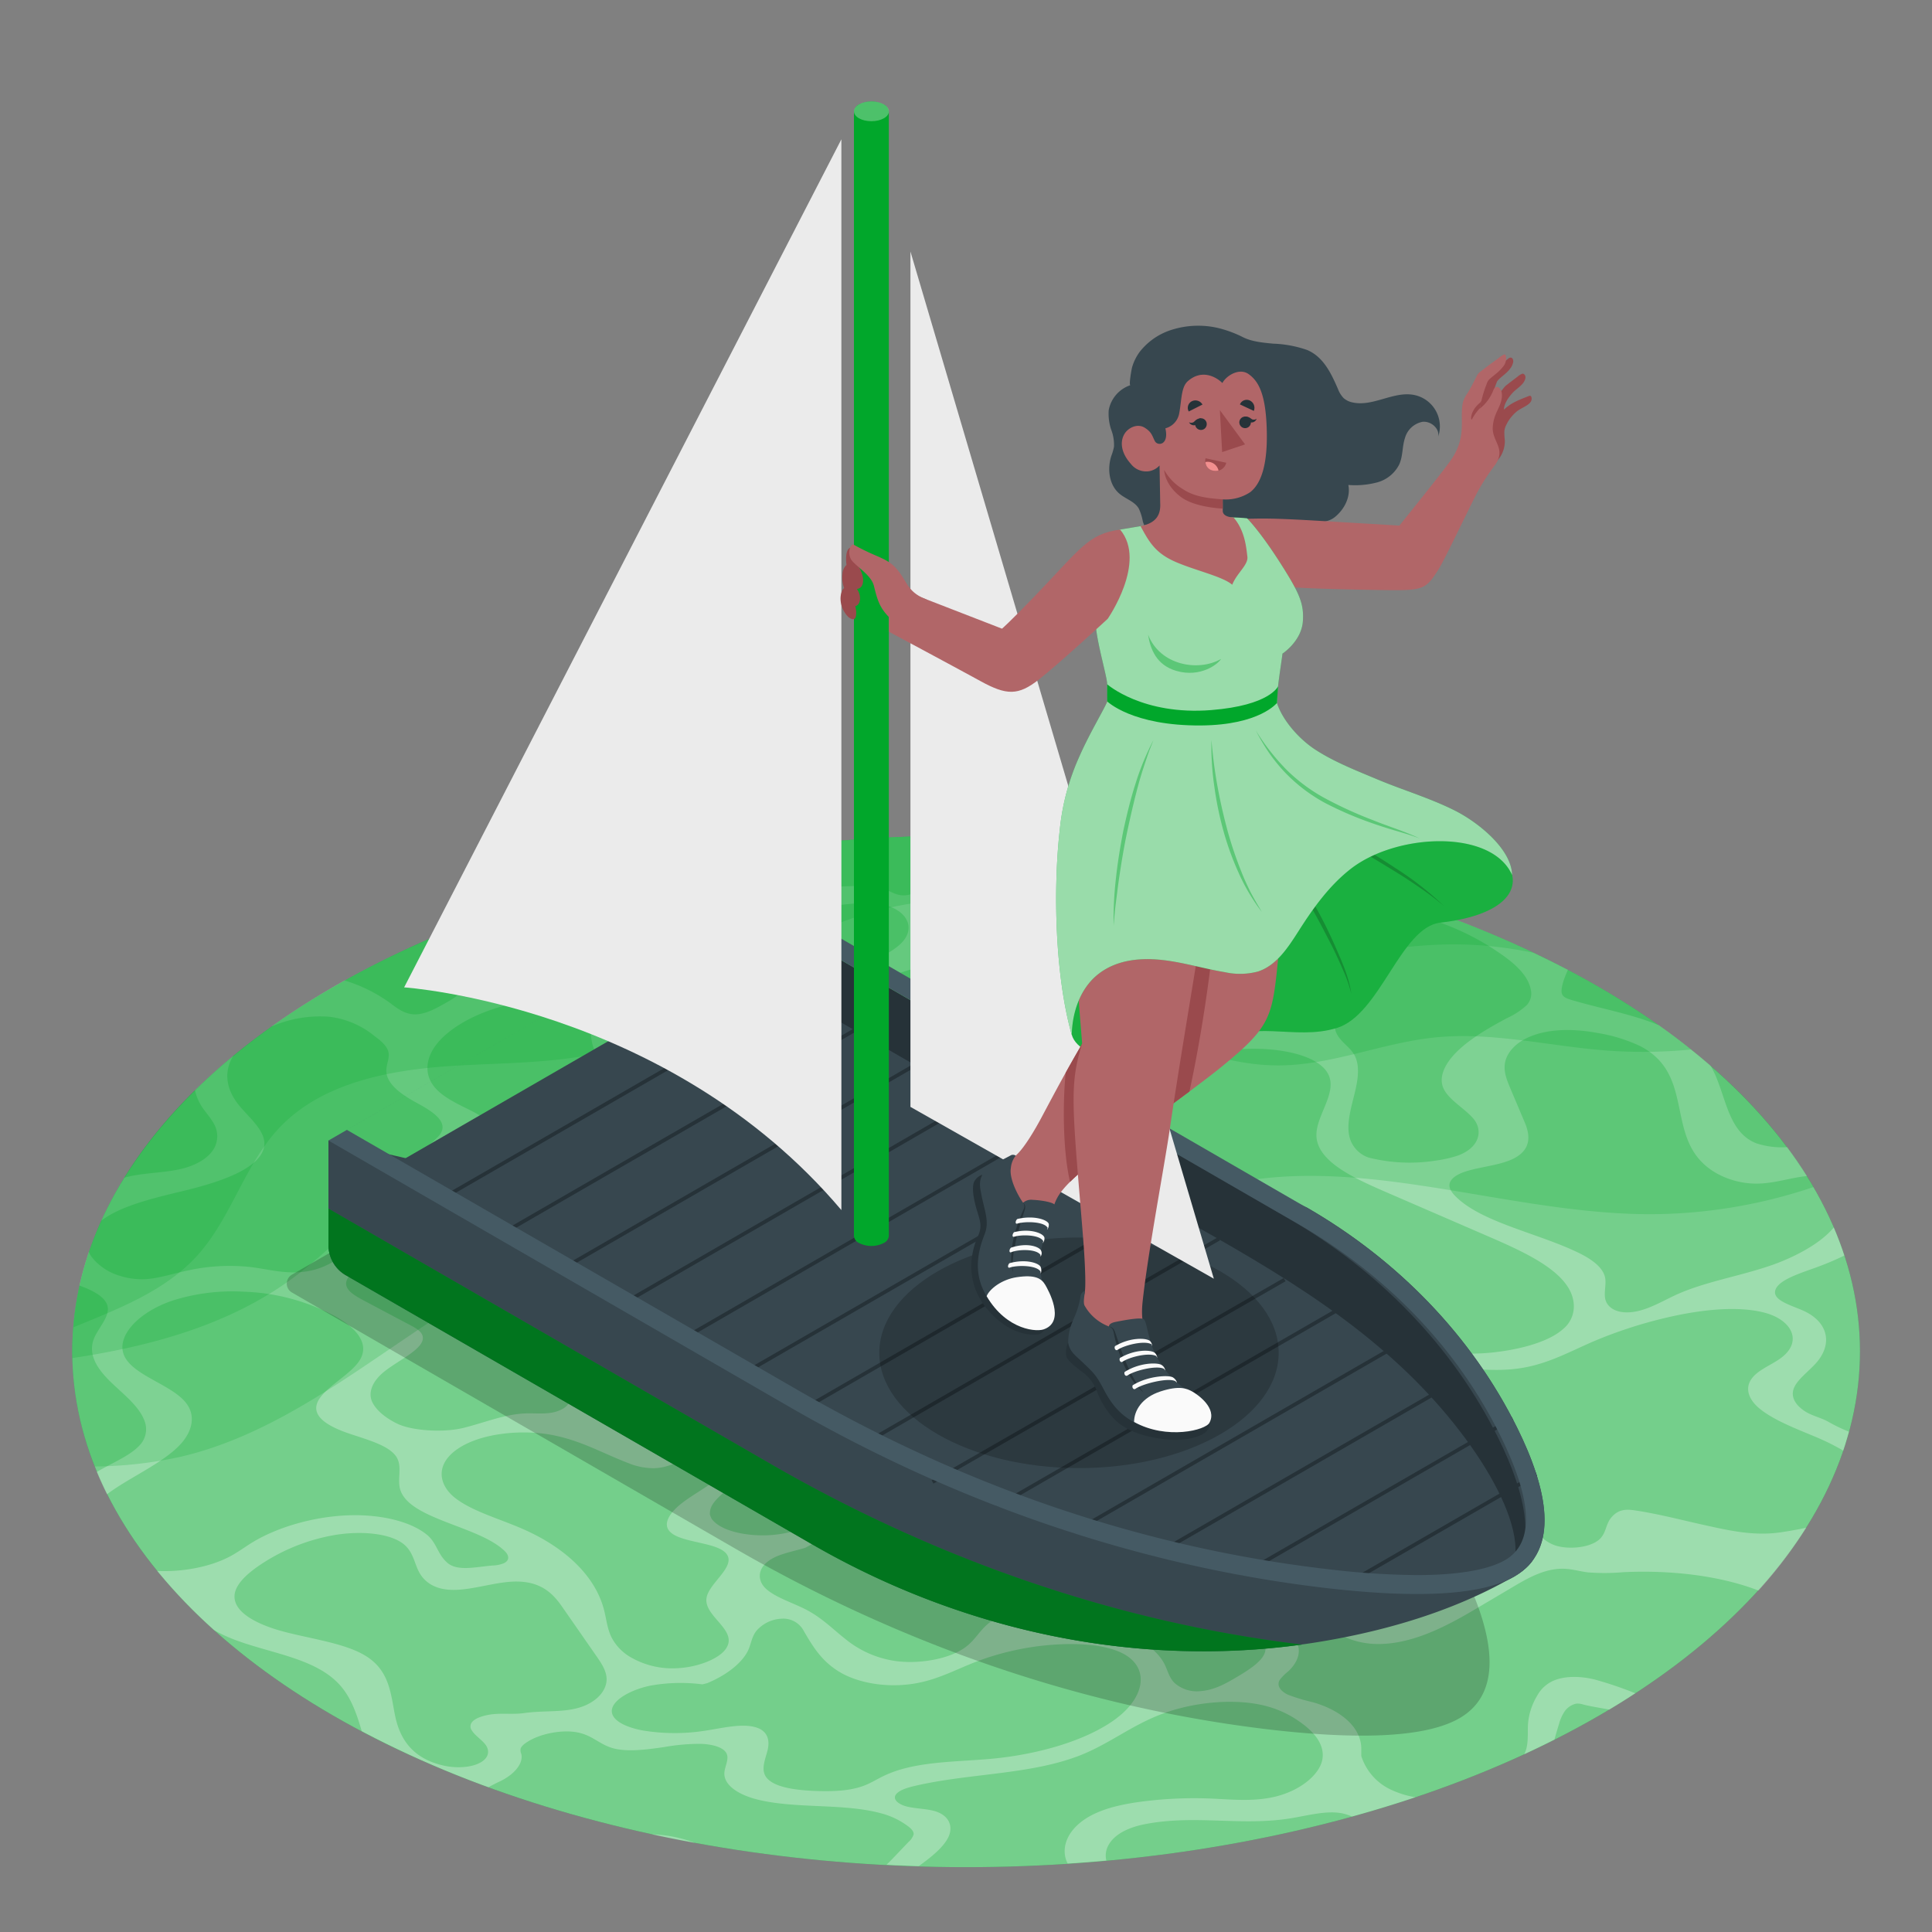 <svg xmlns="http://www.w3.org/2000/svg" viewBox="0 0 500 500"><rect x="0" y="0" width="500" height="500" fill="#808080" stroke="none"/><g id="freepik--Water--inject-48"><g id="freepik--Sea--inject-48"><ellipse cx="250.03" cy="349.73" rx="231.33" ry="133.49" style="fill:#01A72B"></ellipse><ellipse cx="250.03" cy="349.73" rx="231.33" ry="133.49" style="fill:#fff;opacity:0.45"></ellipse><g style="opacity:0.3"><path d="M423.22,438.22a95,95,0,0,0-10.54-3.57c-3.11-.76-7.3-1.11-10.63.31a8.78,8.78,0,0,0-4.23,3.89,16.7,16.7,0,0,0-2.32,6.75c-.24,2.3.11,4.54-.46,6.87a9.62,9.62,0,0,1-.55,1.52c2.63-1.22,5.23-2.47,7.79-3.77.38-1.37.78-2.74,1.21-4.11a11.09,11.09,0,0,1,1.44-3.21,5,5,0,0,1,3-2,4.52,4.52,0,0,1,1.82.23c1.78.47,4.24.84,6.76,1.31Q420,440.34,423.22,438.22Z" style="fill:#fff"></path><path d="M47.05,308.31c8.1-1.94,17.24-4.74,20.32-9.25,3.34-4.84-2.06-8.87-5.37-12.84-3.15-3.75-4.4-8.39-1.66-12.93q-5.27,4.33-9.87,8.86a12.7,12.7,0,0,0,1.6,4c1,1.61,2.37,3,3.27,4.65a6.49,6.49,0,0,1,.27,6c-1.57,3.24-5.69,5.08-9.21,5.82-4.07.86-8,.88-12.1,1.66-.7.13-1.4.3-2.11.5a96.76,96.76,0,0,0-5.95,11.13C31.06,312.15,39.49,310.13,47.05,308.31Z" style="fill:#fff"></path><path d="M168.64,474.71q5.55,1.2,11.18,2.23a33.43,33.43,0,0,0-9.66-2.14C169.66,474.76,169.15,474.74,168.64,474.71Z" style="fill:#fff"></path><path d="M467.47,395.36c-2.25.5-4.56.9-6.82,1.23-7.11,1-13.69-.62-20-2-5.78-1.29-11.47-2.79-17.45-3.69-2.24-.34-4.44-.41-6.33,2-1.44,1.85-1.15,4.06-3.2,5.7-2.68,2.12-8.33,2.44-11.44,1.26s-4.38-3.32-5.81-5.29c-6-8.25-16.67-15-30.48-19.42-2.43-.77-5.07-1.53-6.2-3s-.52-3.41.18-5.21q1.77-4.68,3.53-9.37a4.14,4.14,0,0,1,1.57-2.21c1.47-1,3.92-1.33,6-1.41,7.93-.31,15.25,1.45,23.28,0,6.46-1.13,11.93-4.1,17.53-6.56A116.12,116.12,0,0,1,431,341.07c8.7-2.07,18.41-3.22,25.59-1.37s10.12,7.55,4.2,11.84c-1.91,1.39-4.51,2.49-6.22,3.95-3.72,3.13-2.11,6.74,1,9.21,3.7,2.93,9.14,5,14.25,7.14a59,59,0,0,1,7.21,3.58c.55-1.63,1-3.26,1.48-4.9a40.86,40.86,0,0,1-5.33-2.56c-1.95-1.1-4.28-1.53-6.17-2.79-2.31-1.54-3.67-3.65-2.74-5.94s3.85-4.34,5.78-6.53c4.38-5,3-10.68-3.43-13.53-3.22-1.42-7.89-2.66-7.18-5.23s5.89-4.25,10.12-5.76a75.52,75.52,0,0,0,7.76-3.25c-.8-2.44-1.7-4.86-2.73-7.27-3.56,4.28-10,7.48-14.8,9.3-8.49,3.19-18.54,4.61-26.41,8.32-4.1,1.93-8.55,4.68-13.09,4.33-3.11-.24-4.64-1.95-4.9-3.69s.34-3.61,0-5.32c-.61-2.82-3.88-5-7.52-6.69-10.43-4.92-24.93-7.73-31.4-14.53-1.15-1.21-2-2.71-.71-4.18,2.69-3.1,10.92-2.92,15.78-5.27,5-2.43,4.36-6.3,3.13-9.3l-3.81-9c-.9-2.16-1.81-4.34-1.34-6.71s2.55-5,6.33-6.59c5.41-2.33,12.24-2,17.56-1a41.19,41.19,0,0,1,11.15,3.44c14.92,7.8,5.46,25,19.9,33a21.31,21.31,0,0,0,12.08,2.46c3.69-.31,7.44-1.5,11.09-1.87q-2.36-3.78-5.11-7.48a21.23,21.23,0,0,1-8-1c-7.63-3-7.81-12.89-11.58-19.65-.08-.15-.18-.3-.27-.45a168.6,168.6,0,0,0-13.38-10.45c-.72-.3-1.45-.59-2.19-.86-6.59-2.39-13.81-3.7-20.63-5.75-.92-.29-1.89-.63-2.22-1.47-.45-1.14.38-3.75,1.52-6.24a278,278,0,0,0-52.23-20.71c-3.55.18-7.13.47-10.68.72a2.63,2.63,0,0,1-1.45-.17c-.73-.44-.53-1.55-.37-2.47.09-.46.16-.92.21-1.37q-3.3-.81-6.63-1.57a9.71,9.71,0,0,1-.34,3,10.35,10.35,0,0,1-6.47,7c-1.94.81-4.22,1.27-6.05,2.14a9.41,9.41,0,0,0-3.82,3.23c-2.64,3.89-1.33,8,3.31,10.32,2.47,1.2,5.72,1.92,8.42,3a17.67,17.67,0,0,1,6.06,3.69c1.87,1.87,2.52,4.69-1,6.53a20.53,20.53,0,0,1-5.64,1.68c-9,1.78-19.82,3.43-25.47.35-4.14-2.26-3.75-6.28-6.19-9.29a18.44,18.44,0,0,0-6.32-4.38c-9.08-4.41-21-7.15-34.13-7.86-4.6-.24-9.91-.44-11.89-2.55-1.17-1.25-.85-2.88-.49-4.45,1.06-4.79,3.34-10,8.19-13.43,2.26-1.59,10.28-5.2,8.84-8q-7.5-.21-15-.15a11.51,11.51,0,0,1,3.1,1c.65.37,1.17.84,1.16,1.41,0,1.52-3.37,2.66-5.76,3.77a11.8,11.8,0,0,0-5.54,4.59,17.39,17.39,0,0,1-1.32,2.62,5.55,5.55,0,0,1-3.59,2c-2.22.32-3.64-.7-5.21-1.31-5.77-2.37-16,.19-23-1.16A28.66,28.66,0,0,1,200.3,227c-4.77-2-10.12-3.64-15.24-5.42-3.3.56-6.57,1.16-9.83,1.8a52.76,52.76,0,0,1,15.07,5.53c5.22,2.77,10.58,6,18.66,6,5.51,0,11.52-1.48,16.89-1.17,8.36.5,12.08,6.26,6.93,10.79-2,1.78-5,3.23-7.63,4.77-5.29,3-9.71,6.65-11.48,10.43s-.62,7.7,4,9.83c2.63,1.21,9.46,1.89,7.23,3.91-3.53,3.19-12.07.42-17.66-.28a48.74,48.74,0,0,0-13.55-.05c-6.22.93-12.77,2.65-18.59,1.89-4.22-.56-9.74-2-10.86-6.12-.9-3.31,1.49-7.17-.1-10.3-2.11-4.12-10.34-5.71-17.91-6.82s-15.92-2.44-18.66-6.39c-1.86-2.67-.67-6.11,2.28-9.11.36-.37.74-.73,1.14-1.09-4.28,1.49-8.5,3-12.64,4.71a16.26,16.26,0,0,0,.84,8.24c.94,2.28,2.45,4.73,1,7.4-1,1.82-3.06,3-5,4.1-2.41,1.37-5,2.77-7.49,2.86-3,.12-5.08-1.72-7.17-3.25a39.54,39.54,0,0,0-11.33-5.51c-.92.51-1.84,1-2.75,1.55q-8.65,5-16.21,10.38A31.49,31.49,0,0,1,85,263.12a22.57,22.57,0,0,1,11.82,4.93c1.77,1.31,3.49,2.71,3.76,4.49.19,1.37-.52,2.84-.59,4.24-.21,3.6,3.66,6.35,7.8,8.61,3.94,2.15,8.57,4.89,6,8.33a28.55,28.55,0,0,1-2.9,2.76c-2.92,2.85-2.92,6.2,0,8.29,3.38,2.42,10.12,3.13,12.32,6s-2.07,7.48-8.4,8.93-12.75,0-18.8,1.77c-5.79,1.7-9.08,5.76-15,7.23s-11-.17-16.3-.81a50.29,50.29,0,0,0-15.92.87c-3.12.65-6.13,1.59-9.28,2.09a18.59,18.59,0,0,1-8.41-.65,14.38,14.38,0,0,1-7.45-5A6.22,6.22,0,0,1,23,324a84.38,84.38,0,0,0-2.43,8.71c3.7,1.34,7.05,3.12,7.33,5.72s-2.54,5.35-3.6,8.05c-1.63,4.14,1,7.9,4.29,11.11s7.31,6.22,8.76,10a6,6,0,0,1-1.29,6.53c-2,2.16-5.55,3.84-8.78,5.57-.75.4-1.49.81-2.23,1.24q1.2,2.89,2.64,5.78c1.33-1,2.78-1.94,4.25-2.85,5.38-3.29,11.53-6.44,14.95-10.29,3.14-3.54,3.62-7.45,1.29-10.45-3.58-4.66-13.17-6.95-15.84-11.87s3-11.52,12.34-14.67a51.59,51.59,0,0,1,18.63-2.28,53.45,53.45,0,0,1,23.78,6.54c4.92,2.81,8.77,6.85,5.94,11.28-2.6,4.07-10.39,7.6-11.13,11.66-.65,3.41,4,5.74,8.73,7.32s10.16,3.05,12,6c1.52,2.49.17,5.58.91,8.27,2.21,7.92,20.72,9.53,27.24,16.21.85.88,1.28,2.21-.42,3a8.22,8.22,0,0,1-2.85.57c-4.32.35-9.13,1.6-11.76-.72s-2.69-5.22-5.39-7.34c-4.35-3.46-12.25-5.31-20.85-4.9s-17.78,3.06-24.23,7c-1.92,1.18-3.61,2.46-5.68,3.57-5.27,2.83-12.6,4.11-18.92,3.8a136.61,136.61,0,0,0,14.67,15.27c10.12,6,25.73,5.88,33.07,14.8,2.64,3.2,4,7.28,5.2,11.4a261.29,261.29,0,0,0,32.77,14.5c1.55-.83,2.62-1.34,2.62-1.34,4.1-1.85,6.49-4.83,5.9-7.27a2.32,2.32,0,0,1-.14-1.51,3.46,3.46,0,0,1,1.12-1.2c3.44-2.57,10-3.82,14.24-2.71,3.53.9,5.23,3.08,8.74,4,3.7.93,8.59.29,13.13-.38a52.93,52.93,0,0,1,9.27-.82c3,.09,5.78.84,6.67,2.33s-.34,3.39-.47,5.11c-.22,3.17,3.45,5.62,8.18,6.88s10.45,1.54,16.08,1.79,11.32.54,16.05,1.81a20.12,20.12,0,0,1,7.46,3.59c.71.58,1.32,1.26,1.19,2a4.47,4.47,0,0,1-1.34,1.92l-4,4.2c-.54.55-1.08,1.11-1.66,1.66,2.79.14,5.58.26,8.37.34,3.25-2.34,6.36-4.84,7.64-7.49s.31-5.61-3.57-6.74c-2.16-.61-5-.62-7.21-1.18s-4-2-2.53-3.41c.94-.94,2.89-1.52,4.67-1.93,14.27-3.33,30-2.83,43-8,7.39-3,12.75-7.39,20.19-10.33,8.72-3.48,19.89-4.41,27.72-2.31a26.44,26.44,0,0,1,8.72,4.1c3.74,2.62,6.46,5.92,5.8,9.69s-5.43,8-12.23,9.65c-5.73,1.37-11.43.69-17,.47a105.43,105.43,0,0,0-16.27.65c-4.65.54-9.54,1.44-13.46,3.3-6.52,3.08-8.72,8.07-7.34,12a7.75,7.75,0,0,0,.39.89q5-.33,10-.78a5.5,5.5,0,0,1,.6-4.07c1.75-3.11,5.8-4.63,9.25-5.32,13-2.57,24.93.54,37.85-1.54,4.58-.75,9.41-2.12,13.49-1.26a13.26,13.26,0,0,1,2.4.8q8.34-2.3,16.42-5a23.3,23.3,0,0,1-6.15-1.86,14.46,14.46,0,0,1-7.88-8.8v-1.58c.17-5.36-4.6-10.06-12.51-12.34a48.72,48.72,0,0,1-6.47-1.95c-1.84-.87-3-2.29-2.14-3.81a12.22,12.22,0,0,1,2.24-2.26c2.63-2.47,3.41-5.34,2.06-7.61-.88-1.44-2.33-3.22,0-4.56a7.87,7.87,0,0,1,5.28-.58,10.29,10.29,0,0,1,3.59,1.85A21.53,21.53,0,0,0,356,425.46c9.05.26,18-4.42,25.18-8.64q5.69-3.35,11.35-6.71c3.27-1.91,7.2-4,11.43-4.12,2.56-.07,4.61.65,7,.94a55.93,55.93,0,0,0,9.14-.05c13.09-.61,25.5,1.08,35,4.75A117.93,117.93,0,0,0,467.47,395.36ZM328.64,246.57c-.42-4.18,6.95-8.79,14.84-10.44a52.3,52.3,0,0,1,22.41.62,66,66,0,0,1,21.75,9.6c4.13,2.78,7.83,5.93,8.54,9.82a4.4,4.4,0,0,1-1.1,4,19.73,19.73,0,0,1-5.05,3.31c-4.76,2.53-9.33,5.23-12.59,8.31s-5.12,6.59-4,9.56c1.19,3.17,5.51,5.36,7.89,8.18s1.85,7.28-3.9,9.48a30.62,30.62,0,0,1-5.67,1.32,43.42,43.42,0,0,1-17.51-.74,7.63,7.63,0,0,1-4.64-4.26c-1.36-3.24-.27-7.43.72-11.36.91-3.58,1.77-7.5.4-10.51-1.14-2.53-4-3.78-5-6.42-.67-1.8-.36-4-.49-6C344.72,252.14,329.44,254.91,328.64,246.57Zm-30.49,31.82c5.28-3.9,13.92-6.16,21.85-6.8,10.92-.86,22,1.51,24,7,1.76,4.71-3.48,10.34-3.31,15.37.22,6.49,9.18,10.71,17.59,14.37l27.52,11.92c10.42,4.52,21.49,9.77,21.51,17.85a7.53,7.53,0,0,1-2.71,5.79c-3.18,2.9-9.09,4.73-14.71,5.64-10.34,1.7-16.66.3-25.92-1-1.93-.26-4.21-.52-5.22-.78-.52-.15-2.32-.36-2.32-.36-5.76-1-7.51-1.2-11.71-3.18-2.71-1.3-5-3-5.13-5.18s1.78-4.36,1.9-6.49-1.7-4.16-3.52-5.95c-2.56-2.46-5.31-5-9.86-6.3-4.77-1.42-11-1.4-16.93-1.36s-12.16.08-17-1.28-7.88-4.6-5.41-7.9c1.28-1.7,3.73-3.15,5.65-4.72,5.56-4.51,6.24-10.25,1.67-13.8-1.24-1-2.85-1.8-3.54-2.94-1-1.6-.08-3.56,1.18-5.38A18.77,18.77,0,0,1,298.15,278.39Zm12.71,107.66c1.24,2.61,2.41,5.71-1.06,8.32a22.75,22.75,0,0,1-6.63,2.93,41.49,41.49,0,0,1-10.77,2.09,41,41,0,0,1-8.62-.86c-3.86-1-8.71-4-12.38-5.06-2.6-.81-6.26-1.48-9-2.2s-4.81-2.18-4.23-4c.72-2.23,4.79-4,7.89-5.78,8-4.65,10.38-11.59,5.58-15.91-1.51-1.34-3.62-2.45-4.86-3.91s-1.4-3.45.79-5c3.75-2.7,10.54-2.13,16.06-3.33,7.7-1.66,12.38-6.72,19.77-9,7.55-2.35,15.65-1.21,22.35.24C333,346.09,340,348,345.05,351s8,7.36,6.29,12.07-8.85,9.62-17.4,11c-3.7.62-7.36.57-11.06.87s-7.79,1.1-10.4,2.83C308.73,380.27,309.61,383.47,310.86,386.05ZM162.08,339.13a33,33,0,0,0-12-7c-4.5-1.61-9.74-2.73-13.81-4.62s-7-4.84-5.53-8.19c1.3-2.93,5.82-5.62,10.88-7.16A56,56,0,0,1,157.48,310c10.27-.13,19.82,1.48,27.08,4.59,2.79,1.2,5.37,2.74,5.53,4.9.13,1.55-1,3.2-1.79,4.81-1.59,3.32-1.28,7.08,3.38,8.52,3.23,1,7.74.66,11.51,1.14s6.95,2.63,4.51,4.76a26.17,26.17,0,0,1-3.19,1.93c-3.62,2.28-3.28,5.26-3.44,7.92-.23,3.77-2,7.73-5.16,11.48a5.85,5.85,0,0,1-.86,1c-6,4.43-10.56,10.28-19.52,12.26-6.06,1.33-11.79-.32-14.89-2.74-3.78-3-4.79-7.17-2.71-11.3,2-3.93,6.58-7.78,7.54-11.7C166.27,344.44,164.6,341.57,162.08,339.13ZM214,306.31c1.7-4.65,10.86-8.82,19.29-9.39s15.63,1.95,18.89,5.71c2.7,3.11,3,6.93,4.55,10.39a22.71,22.71,0,0,0,8.15,9.26,21.65,21.65,0,0,0,7.37,3.34c6.87,1.59,15.85.14,24.16-.82a89.7,89.7,0,0,1,17.51-.64c5.54.49,10.55,1.95,13,4.54,1.72,1.79,2.85,4.78.24,6.86s-7.38,2.33-10.59,1.32a7.73,7.73,0,0,0-2-.11,67.93,67.93,0,0,0-15.77,3c-6.13,2-11.26,5.05-17.27,7.22s-13.89,3.38-18.29,1.36c-6.28-2.88-1-9.7-4.4-13.9-2.42-3-8.8-4.13-15-4.66a88.85,88.85,0,0,0-15-.14c-4.92.42-9.92,1.37-14.74,1.45a27.59,27.59,0,0,1-12.64-2.42c-2.18-1.1-3.77-2.83-2.48-4.68,1.9-2.7,8.36-3.81,11.79-6.16C215.88,314.39,212.59,310.24,214,306.31Zm-12.17,62.4c2.74-7.08,5.45-14.13,8.19-21.21,1-2.64,2.11-5.38,5-7.81,3.75-3.19,10.46-5.46,16.66-5.67s11.58,1.67,13.32,4.65c1.15,2,.81,4.29,1.11,6.45a13.17,13.17,0,0,0,5.37,8.57c1.88,1.5,4.26,3.38,2,5.29s-6.84,1.91-10.58,2.41A29.54,29.54,0,0,0,227,368.73c-3.52,3.36-5.16,7-6.73,10.59l-3.53,8a13.32,13.32,0,0,1-3.19,4.93c-3.34,3.08-10.12,5.09-16,5.1s-11.36-1.51-13.36-4.26a6.4,6.4,0,0,1-.47-1.14c-.12-2.52,1.77-4.05,4.48-6.51,1.79-1.62,4.11-3.09,6-4.7C198.63,377,200.28,372.77,201.85,368.71Zm-1.39,34.34c2.27-1.11,5.33-1.68,7.93-2.47,8.6-4.54,15.14-10.25,18.46-16.12,1.82-3.26,2.68-6.55,4.61-9.81a21.7,21.7,0,0,1,10.41-8.83,9.28,9.28,0,0,1,2.47-.73,8.77,8.77,0,0,1,3.13.34c5.86,1.45,12.17,3.23,13.41,6.83,1.05,3-1.84,6.55-5.78,9.46-3.67,2.72-8.62,5.54-8.7,8.52,0,1.89,2,3.37,4.58,4.38,5.67,2.19,13.63,2.41,20.24,3.86s12.19,5.12,9.08,9.4c-4,5.5-18.25,7.2-24.5,12.29-2.42,2-3.39,4.27-6,6.18-4.29,3.13-12.1,4.32-17.88,3.54a26.28,26.28,0,0,1-13.11-5.71c-3.25-2.55-5.94-5.37-10-7.52-3.46-1.82-7.91-3.14-10.47-5.41S195.85,405.26,200.46,403.05ZM223.85,266a6.51,6.51,0,0,1,.3-9c4.28-4.84,15-7.73,23.84-7.79s16.37,2,23.52,4.12c10.53,3.07,21.79,6.73,23.83,13.53a3.17,3.17,0,0,1-.21,2.72,11.18,11.18,0,0,1-3,2.65c-6.52,4.66-13.06,9.81-14,15-.71,3.88,1.77,7.34,5.08,10.3,1.54,1.4,3.32,3,2,4.86-1,1.33-3.33,2.34-4.71,3.6-3.2,2.92-1,6.8-5.79,9-4.16,1.91-9.7.44-10.9-1.93s.17-5.19.35-7.82c.28-4.16-2.71-7.94-8.09-10.22-3.57-1.5-8.56-3.08-7-5.88a13.71,13.71,0,0,1,1.82-2.07c3.14-3.36,2.11-7.27-2.37-9.1-5.79-1.59-10-3.61-14.94-5.79C229.64,270.51,225.94,268.55,223.85,266ZM122.33,302.22c-1.11-.65-2.11-1.44-1.91-2.45.35-1.77,4.1-3.15,5.83-4.86,2.93-2.9-.68-5.63-4.26-7.44-3.35-1.66-6.87-3.3-9-5.54-3.32-3.4-3.14-8.07.49-12.28s10.64-7.91,18.44-9.71c8.5-1.94,18.81-1.06,20.71,3.19a9,9,0,0,1,.32,3.88c-.13,6.2,4.44,12.43,14.92,13.74,6.88.88,14.9-.51,22.54-1.38a154.87,154.87,0,0,1,40.84.56c6.44,1,13.24,3.3,12,7.29-.87,2.73-5.43,5.21-10.23,6.5a74.67,74.67,0,0,1-14.81,1.87c-3.18,1.23-9.45,3.67-11.28,6-1.44,1.88-.77,3.77-.64,5.61s-.65,4.11-3.73,5.41a13.24,13.24,0,0,1-8.66.22c-2.35-.8-3.84-2.13-5.58-3.28-4.63-3.1-11.41-5.21-19.37-5.48-10.4-.37-21.93,2.36-32.24,1.83C131,305.64,125.91,304.32,122.33,302.22Zm-19.4,66.28c-2.38-1.13-5.2-3-6.5-5.47s-.15-5.48,2.94-8c3.82-3.11,10.83-6.09,10-9.27-.31-1.28-2-2.19-3.54-3q-5.86-3.09-11.74-6.22c-2.33-1.25-4.81-2.68-4.49-4.71.25-1.52,2.11-3.06,4.32-4.28,6.68-3.61,17.21-4.58,23.07-2.12,3.78,1.6,5.51,4.27,8.56,6.27,3.62,2.38,9,3.74,14.28,5s10.64,2.65,14.33,5,5.34,6,2.55,9.44c-2,2.47-6.06,4.62-7.5,7.15s-.75,5.39-4.76,6.86c-2.65,1-5.62.53-8.47.64-5.4.2-10.62,2.41-16,3.74S106.53,370.23,102.93,368.5Zm49.18,72.56c-4.79,2.4-10.53,1.46-16.35,2.27-2.48.36-4.84.1-7.31.23s-5.45.9-6.37,2.23a1.71,1.71,0,0,0,0,2c.83,1.37,2.57,2.42,3.56,3.72s1.08,3.13-1,4.45c-2.52,1.61-6.76,1.66-9.7,1-8.82-1.93-11.64-7.69-12.73-13.13s-1.38-11.38-7.42-15.19c-5.24-3.32-13.9-4.42-21.27-6.35s-14.16-5.5-12.61-10.51c.8-2.53,3.64-5,7-7.18a49.74,49.74,0,0,1,18.61-7.32c7.07-1.19,14.58-.44,18,2.39,2.28,1.88,2.64,4.43,3.7,6.71s3.25,4.56,7.54,5c5.7.6,12.5-2.26,18.46-2.07,6.28.19,9.2,3.54,11.3,6.58,2.94,4.21,5.85,8.42,8.78,12.63,1.33,1.92,2.68,3.87,2.69,6.07S155.5,439.36,152.11,441.06Zm4.22-24.39c-2.19-8.57-9.73-16.06-21.23-21.06-5.9-2.56-12.88-4.51-17.25-7.89s-5.33-8.78.7-12.82c6.23-4.19,17.11-5,24.67-3.46s12.93,4.76,19.37,7.2a17.14,17.14,0,0,0,6.72,1.33c6.71-.19,11.55-5.9,18.4-6.82.74-.11,2.85-.21,3.48.78,1.08,1.8-2.32,5.9-5,8.28s-6.54,4.38-9.55,6.67-5.16,5.21-3.46,7.29c2.62,3.28,12.89,2.78,15,6.21,2,3.22-4.55,7.27-5.3,11-1,5,8.5,8.48,4.89,13.45-2,2.7-7.57,4.69-12.52,4.9a21.48,21.48,0,0,1-12.05-2.85,12.62,12.62,0,0,1-5-5.26C157.14,421.39,156.93,419,156.33,416.67Zm132.67,28c-7.81,5.89-20.74,9.47-32.74,10.53-9.35.83-19.67.62-27.51,4.39-1.73.81-3.24,1.81-5.1,2.52-3.54,1.36-7.74,1.5-11.51,1.42-5.72-.13-11.86-.86-13.84-3.59-1.46-2-.24-4.6.35-7s.19-5.1-3.36-6-8.22.25-12.51.92a50.91,50.91,0,0,1-16.35,0c-4.59-.83-8.78-2.82-8-5.73.7-2.54,5.17-4.9,9.8-5.87a44,44,0,0,1,13.55-.35l1.24-.31c5.3-2.2,9.3-5.48,10.72-8.77.67-1.57.81-3.15,1.95-4.69a9.14,9.14,0,0,1,6.55-3.22,6,6,0,0,1,5.84,3.28c2.27,3.88,4.6,7.86,9.52,10.69s13.07,4.28,21.09,2.41c5-1.17,9.24-3.43,13.84-5.21a70.15,70.15,0,0,1,23.57-4.6c4.77-.08,9.43.4,12.95,1.74C297.72,430.52,296.82,438.76,289,444.65Zm96.34-37.81c-1.82,2.79-5.43,5.31-9.2,7.64a33.78,33.78,0,0,1-8.92,4.14,32.09,32.09,0,0,1-12.44.56,31.42,31.42,0,0,1-9.68-2.81c-2.42-1.2-4.48-2.76-7.85-3.18-5.6-.74-13.32,2.72-13.56,6.07-.21,2.92,4.17,4.93,3.78,7.86-.34,2.55-4.17,5-7.75,7.09-2.52,1.49-5.44,3.11-8.77,3.4a8.73,8.73,0,0,1-7.09-2.18c-1.29-1.39-1.66-3.08-2.42-4.65-1.48-3-4.55-5.54-8.79-7.35l-.89-.16c-4-2.58-12.35-1.42-19.18-1.38-1.44,0-3.09-.13-3.36-.87-.13-.36.12-.77.41-1.14,3.63-4.46,15.56-6.61,17.89-11.17.68-1.31.4-2.66,1.52-3.92,1.67-1.9,5.81-2.91,9.38-3.23s7.1-.19,10.65-.93c5-1.05,9.17-3.88,9.81-6.61.92-3.92-4.69-7.13-1.85-11,1.75-2.38,6.26-4.13,10.64-5s8.78-1.06,13.19-1.61a70.87,70.87,0,0,1,8.48-.87c5.63-.06,9.82,1.87,13.37,3.84a87.34,87.34,0,0,1,18.36,13.28C385.29,396.7,388.79,401.61,385.34,406.84Z" style="fill:#fff"></path></g><path d="M469.34,307.2c-11-19-29.58-36.77-55.73-51.86-90.34-52.13-236.82-52.13-327.16,0C28.06,289,7.43,336.25,24.51,379.52A107.34,107.34,0,0,0,46.79,377c43.34-10.15,73.65-53.42,118.12-57.1,32.19-2.66,64.14,16.66,95.64,9.8,17.68-3.85,32.37-15.48,49.52-21.1,36.94-12.12,76.93,5.31,116,5.63A132.44,132.44,0,0,0,469.34,307.2Z" style="fill:#01A72B;opacity:0.2"></path><path d="M86.45,255.34C40.51,281.85,18,316.73,18.73,351.47c20.23-3.05,40-8.45,56.18-20.07,15.48-11.13,27.25-27.71,45.55-33.89,17.36-5.87,36.87-1,54.79-5.06C194.78,288,210,273.6,228.34,265.88a82.56,82.56,0,0,1,49.79-4.27C296,265.7,312.6,275.8,331,275.73c13.77-.06,26.82-5.89,40.52-7.25,14.59-1.46,29.15,2.2,43.77,3.36a127.36,127.36,0,0,0,22.35-.23,194.39,194.39,0,0,0-24-16.27C323.27,203.21,176.79,203.21,86.45,255.34Z" style="fill:#01A72B;opacity:0.2"></path><path d="M265.8,234.13c18.51,3.36,35.64,12.52,54.39,14.27s37.6-4.09,56.54-4a101.07,101.07,0,0,1,20.14,2.19C306,203.4,171.41,206.32,86.45,255.34,44,279.82,21.53,311.44,19,343.5c11.73-4.81,23.6-9.36,31.87-18.36,9.18-10,12.4-24.08,21.93-33.79,10.91-11.12,27.94-14.44,43.9-15.47s32.45-.44,47.35-6c16.17-6,28.61-18.49,43.68-26.64A89.92,89.92,0,0,1,265.8,234.13Z" style="fill:#01A72B;opacity:0.2"></path></g></g><g id="freepik--Shadow--inject-48"><path id="freepik--shadow--inject-48" d="M182.88,267.92l141.34,81.6c23.13,13.36,42.36,32.85,54.21,56.79,7.79,15.74,11.2,31.48-.73,38.37-9.28,5.35-27.83,5.35-48.45,3-49-5.66-96.13-22.18-138.86-46.84L75.55,334.5a2.67,2.67,0,0,1,0-4.62Z" style="opacity:0.2"></path></g><g id="freepik--Character--inject-48"><g id="freepik--Sailboat--inject-48"><path d="M391.91,407.93C378,416,362.26,421,346.57,424c-46.73,9-95.14-.55-136.34-24.34L89.45,330A9,9,0,0,1,85,322.23V295.17S447.71,375.72,391.91,407.93Z" style="fill:#37474f"></path><path d="M199.46,378.88c42.33,24.44,89,40.9,137.49,46.74-43.7,6-88.33-3.76-126.73-25.92L89.45,330A9,9,0,0,1,85,322.23v-9.44Z" style="fill:#01A72B"></path><path d="M199.46,378.88c42.33,24.44,89,40.9,137.49,46.74-43.7,6-88.33-3.76-126.73-25.92L89.45,330A9,9,0,0,1,85,322.23v-9.44Z" style="opacity:0.3"></path><path d="M392.64,369.47c-11.88-24-31.16-43.54-54.35-56.93l-141.7-65.7-92.87,53.62L85,295.17,204.13,364c42.83,24.73,90.08,41.28,139.21,47,20.66,2.38,39.26,2.38,48.57-3C403.86,401,400.45,385.25,392.64,369.47Z" style="fill:#37474f"></path><rect x="170.86" y="319.15" width="104.74" height="0.96" transform="translate(-129.96 154.55) rotate(-30.02)" style="fill:#263238"></rect><rect x="139.57" y="301.08" width="104.74" height="0.96" transform="translate(-125.13 136.5) rotate(-30.02)" style="fill:#263238"></rect><rect x="233.45" y="355.31" width="104.74" height="0.96" transform="matrix(0.87, -0.5, 0.5, 0.87, -139.66, 190.73)" style="fill:#263238"></rect><polygon points="115.54 310.08 206.25 257.71 206.25 257.71 209.43 255.88 208.95 255.05 115.06 309.25 115.54 310.08" style="fill:#263238"></polygon><rect x="217.8" y="346.27" width="104.74" height="0.96" transform="translate(-137.24 181.7) rotate(-30.02)" style="fill:#263238"></rect><polygon points="224.59 264.08 130.7 318.29 131.19 319.12 221.9 266.75 221.9 266.75 225.07 264.92 224.59 264.08" style="fill:#263238"></polygon><rect x="155.22" y="310.12" width="104.74" height="0.96" transform="translate(-127.55 145.54) rotate(-30.02)" style="fill:#263238"></rect><rect x="186.51" y="328.19" width="104.74" height="0.96" transform="translate(-132.33 163.47) rotate(-30)" style="fill:#263238"></rect><path d="M378.35,357.13l-.48-.83-80,46.18,1.35.34Z" style="fill:#263238"></path><path d="M397.78,382.06l-.3-.95-52,30,1.62.18Z" style="fill:#263238"></path><path d="M391.63,367.53l-.44-.85-70.68,40.8,1.47.26Z" style="fill:#263238"></path><rect x="202.16" y="337.23" width="104.74" height="0.96" transform="translate(-134.82 172.66) rotate(-30.02)" style="fill:#263238"></rect><path d="M362.7,348.09l-.48-.83L277,396.45l1.24.4Z" style="fill:#263238"></path><path d="M347.06,339.06l-.48-.84-89,51.36,1.15.45Z" style="fill:#263238"></path><ellipse cx="279.24" cy="350.1" rx="51.68" ry="29.84" style="opacity:0.2"></ellipse><path d="M387.8,372.26c7.17,14.49,10.48,28.89,1.75,36.51,8.92-9.28-5.76-34.67-25.16-53.37-21.65-20.85-47.7-33.71-73.74-48.73l-98.89-57V233.52l141.69,81.81C356.64,328.72,375.93,348.26,387.8,372.26Z" style="fill:#263238"></path><path d="M191.76,233.52,85,295.17,204.13,364c42.83,24.73,90.07,41.28,139.2,47,20.67,2.39,39.27,2.39,48.57-3,12-6.9,8.55-22.68.74-38.46-11.88-24-31.16-43.54-54.35-56.93L196.6,230.73l-4.84,2.79,144.12,83.19c23.15,13.37,41.29,32.35,52.44,54.9,8.39,16.94,8.79,27.76,1.18,32.15-3.06,1.76-9.49,3.87-22.82,3.87a203.12,203.12,0,0,1-22.79-1.5c-47.35-5.46-93.56-21.05-137.35-46.34L89.77,292.41Z" style="fill:#455a64"></path><path d="M221,28.81a2.27,2.27,0,0,1,1.31-1.8,7.08,7.08,0,0,1,6.4,0,2.28,2.28,0,0,1,1.32,1.8h0V319.9h0a2.25,2.25,0,0,1-1.32,1.79,7.05,7.05,0,0,1-6.39,0A2.23,2.23,0,0,1,221,319.9h0V28.81Z" style="fill:#01A72B"></path><path d="M230.05,28.81c0,1.41-2,2.56-4.53,2.56S221,30.22,221,28.81s2-2.56,4.52-2.56S230.05,27.4,230.05,28.81Z" style="fill:#fff;opacity:0.3"></path><polygon points="235.62 65.09 235.62 286.46 314.14 330.93 235.62 65.09" style="fill:#ebebeb"></polygon><path d="M217.75,36.05V313.17c-44.91-53.1-113.16-57.64-113.16-57.64Z" style="fill:#ebebeb"></path></g><g id="freepik--character--inject-48"><g id="freepik--Bottom--inject-48"><path d="M277.37,267.77c2,7.42,22.65,10.25,34.84,2.88s22.5-1.17,33.75-4.61,16.51-26.11,26.82-27.27c17.74-2,23.33-10,14.82-18.28s-20.66-9.29-34.39-3.77-19.58,25.79-34.51,24.45S273.61,245.39,277.37,267.77Z" style="fill:#01A72B"></path><path d="M277.37,267.77c2,7.42,22.65,10.25,34.84,2.88s22.5-1.17,33.75-4.61,16.51-26.11,26.82-27.27c17.74-2,23.33-10,14.82-18.28s-20.66-9.29-34.39-3.77-19.58,25.79-34.51,24.45S273.61,245.39,277.37,267.77Z" style="fill:#fff;opacity:0.1"></path><path d="M373.72,234.5a70,70,0,0,0-6.4-4.86c-2.2-1.53-4.46-3-6.74-4.38q-6.84-4.23-13.85-8.19a68.18,68.18,0,0,1-13.22-9.32c-3.9-3.7-7.38-8.07-9.16-13.18a30,30,0,0,0,4.19,6.81,43.09,43.09,0,0,0,5.52,5.78,71.84,71.84,0,0,0,13.19,9c4.64,2.72,9.28,5.44,13.76,8.42A81.25,81.25,0,0,1,373.72,234.5Z" style="opacity:0.2"></path><path d="M349.72,257.19a34.66,34.66,0,0,0-2.16-6.19c-.86-2-1.78-4-2.77-6-2-3.91-4-7.79-6.23-11.56s-4.48-7.53-6.9-11.18c-1.2-1.84-2.47-3.62-3.75-5.39l-2-2.64c-.7-.84-1.39-1.7-2.08-2.56a76.61,76.61,0,0,1,8.46,10.13c2.57,3.59,4.9,7.33,7.15,11.12s4.23,7.72,6,11.74S349.1,252.81,349.72,257.19Z" style="opacity:0.2"></path><path d="M330.93,246.68A253.91,253.91,0,0,0,332.41,214c-.25-12.76-1.29-24.82-1.29-24.82-5.81,8.77-20.65,21.41-20.65,21.41l-21.7-1.81s6.28,26.78,9.88,42.08c-8.2,4.52-13.16,9.92-18.8,19.61-3.64,6.25-6.2,11-10.08,18.3-2,3.78-4.85,8.58-7,10.38l-.24.18,0,0c-1.73,1.24-4.34,1.66-6.8,3.65l0,0a5,5,0,0,0-1.54,5.31c.08.27.16.53.22.83.28,1.34,1.45,3.92,1.52,6.5.07,2.38-1.3,5.12-2.42,8.15s-1.05,4.89.34,7.69c1.08,2.18,5.48,7.65,9.46,9.5,6.37,2.94,8.62,1.14,8-2s-1.85-5.76-2.27-8.06a19,19,0,0,1,0-8.14,90.92,90.92,0,0,1,3.45-10c.93-2.54,1.17-4.83,10.65-12.23,0,0,25.24-18.17,32.54-24.08C329.41,265.32,329.24,263.27,330.93,246.68Z" style="fill:#b16668"></path><path d="M325.65,208.29l-10.14-2.18h0l-1,.91-.17.14c-.62.57-1.18,1.08-1.68,1.52l-.11.1-1.24,1.09-.08.07-.4.35h0l-.26.23,0,0-.07.05-15.31-1.28-3.65-.3.88,5.9c1.15,7.66,2.61,17.42,3.86,25.7.86,3.67,1.68,7.19,2.4,10.25-8.2,4.52-13.16,9.92-18.8,19.61-1.48,2.55-2.79,4.85-4.08,7.18-.79,7.86-.74,20.36,1.13,28.24a68.79,68.79,0,0,1,6.26-5.39s14.44-10.4,24.64-18c3.88-17.79,7.44-43.33,7.56-59.61C322.87,218.18,324.59,213.13,325.65,208.29Z" style="fill:#9a4a4d"></path><path d="M254.25,304a3.72,3.72,0,0,0-2.22,2c-.55,1.69,0,4.66.88,7.49s1.16,4,.34,6.09a19.51,19.51,0,0,0-1.88,8.59c.12,3.91,1.6,9.06,7.13,13.62,4.53,3.73,8.64,3.77,10.22,3.56s2-2.36,2-2.36Z" style="fill:#263238"></path><path d="M262.88,299.08a5.87,5.87,0,0,0-1.27,3.19c-.52,3.09,2.31,7.87,3.17,9a3.17,3.17,0,0,1,2.51-.75c2,.09,5.54.58,5.85,1.49s-3,7.17-3.74,11.9A20.45,20.45,0,0,0,270.82,335c1.09,2.5,3,5.92-.59,8.74-2.05.48-10.34-1-14.89-8.31-4-6.48-1.76-12.84-.49-16.09s-.11-6.13-.88-10.24c-.33-1.8-.71-3.15.28-5.14,2.35-2.65,5.8-4.07,7.41-5A1.3,1.3,0,0,1,262.88,299.08Z" style="fill:#37474f"></path><path d="M255.34,335.45c.74-1.86,3.89-4.33,7.79-4.91,4.8-.72,6.41.33,7.39,2,.8,1.37,5.17,9.22-.09,11.37C268.71,344.84,260.6,344.42,255.34,335.45Z" style="fill:#fafafa"></path><path d="M264.78,311.23a1.68,1.68,0,0,1,.54,1.07,3.92,3.92,0,0,1-.22,1.19c-.25.74-.47,1.47-.69,2.22-.46,1.47-.89,3-1.26,4.45a43.45,43.45,0,0,0-.88,4.52,21.58,21.58,0,0,0-.12,4.62,14.1,14.1,0,0,1-.42-4.67,25.25,25.25,0,0,1,.71-4.65,40.58,40.58,0,0,1,1.39-4.47c.28-.73.59-1.46.9-2.16a4.06,4.06,0,0,0,.37-1.06A1.8,1.8,0,0,0,264.78,311.23Z" style="fill:#263238"></path><path d="M261.28,328.07c1.91-.69,7-.67,8,1l.07.55a2.5,2.5,0,0,0,0-1.66c-.29-1-3.7-2.26-8.09-1.05C260.8,327.29,260.7,328.22,261.28,328.07Z" style="fill:#fafafa"></path><path d="M261.67,324.09c1.86-.8,6.55-.91,7.61.68l0,.44a1.43,1.43,0,0,0,.17-1.5c-.34-1-3.5-2.26-7.81-.81C261.15,323.34,261.1,324.27,261.67,324.09Z" style="fill:#fafafa"></path><path d="M262.43,320.08c1.91-.63,6.65-.56,7.57,1.13l-.15.52a1.81,1.81,0,0,0,.45-1.41c-.17-1.07-3.48-2.5-7.85-1.44C262,319.28,261.85,320.21,262.43,320.08Z" style="fill:#fafafa"></path><path d="M263.24,316.68c1.91-.63,7-.6,7.89,1.09l-.17.53a2.1,2.1,0,0,0,.47-1.5c-.18-1.06-3.78-2.38-8.15-1.32C262.79,315.88,262.66,316.81,263.24,316.68Z" style="fill:#fafafa"></path><path d="M309.41,250.36,313,219.3s7.86-.59,14.89-10.09c3.5-4.73,4.45-18.17,2.54-27.29,0,0-3.71,3.45-18.44,4-15.71.59-25.49-4.41-25.49-4.41-.84,2.93-5,8.9-7.76,18.26A48.8,48.8,0,0,0,276.45,216c.34,7.85.36,8.63,1.09,20.32.84,13.4,2.52,33.74,2.52,33.74-2.61,8.47-2.75,13.21-1.26,31.94.65,8.17,1.49,17.55,1.79,22.33s.4,8.89.13,10.2c-1.14,5.45-5.2,12.21-.57,16.66.91.88,2,1.54,3,2.35,3.19,2.61,5,6.51,7.79,9.55a21.84,21.84,0,0,0,7.44,5.23,13.44,13.44,0,0,0,3.56,1.32,32.19,32.19,0,0,0,4.91.12,8.25,8.25,0,0,0,3-.53,3.4,3.4,0,0,0,2-2.11,3.54,3.54,0,0,0-.73-2.95,12.26,12.26,0,0,0-2.28-2.15l-.34-.29c-1.47-1.22-2.8-2.59-4.27-3.81a25.09,25.09,0,0,1-4.06-4.05c-2.1-2.77-2.57-5.64-3.47-9-.12-.44-1.6-2.21-1-7.92,1.33-12.52,5.7-35.5,7.08-45C304.59,279.4,308.09,258.53,309.41,250.36Z" style="fill:#b16668"></path><path d="M276.44,347.47a6,6,0,0,0-.45,3.69c.56,1.06,1.57,2,4.06,3.86a11.13,11.13,0,0,1,4.06,5.67,22.23,22.23,0,0,0,3.42,5.64c2.64,3.19,6.93,5.39,14.46,6.2,4.71.51,8.83-.75,10.05-1.91a3.45,3.45,0,0,0,1.08-2.63Z" style="fill:#263238"></path><path d="M279.67,335.32c.11-.7.89-1.34,1.1-1.05-.06.76-.5,2.77-.09,3.6a12.12,12.12,0,0,0,6.31,5.42s-.12-.82,1.71-1.18,6.49-1.28,7.32-.69,1,5.32,3.36,9.8a25,25,0,0,0,8.86,9.27c2.49,1.46,5.16,4.11,4.57,7.55-3.33,3.34-10.74,2.61-15.15,1.54-7.81-1.88-10.58-7.31-12.32-10.57s-2.4-3.82-5.61-6.87c-1.4-1.33-2.91-2.36-3.29-4.67C276.54,342,278.72,341.39,279.67,335.32Z" style="fill:#37474f"></path><path d="M293.5,368c0-2.91,2-6.34,6.87-7.91s6.75-.76,8.21.05,6.45,4.33,4.43,8.05C312.12,370.1,302,372.72,293.5,368Z" style="fill:#fafafa"></path><path d="M287,343.29a1.83,1.83,0,0,1,1.12.58,3.8,3.8,0,0,1,.55,1.15l.79,2.33c.52,1.55,1.07,3.08,1.68,4.59a42.14,42.14,0,0,0,2.07,4.41,22.26,22.26,0,0,0,2.75,4,14.74,14.74,0,0,1-3.26-3.73,26.35,26.35,0,0,1-2.27-4.42,41.07,41.07,0,0,1-1.59-4.69c-.22-.79-.42-1.61-.57-2.41a4.5,4.5,0,0,0-.34-1.13A1.93,1.93,0,0,0,287,343.29Z" style="fill:#263238"></path><path d="M293.84,359.44c1.64-1.23,8.34-3,10.33-2l.44.39a2.4,2.4,0,0,0-1-1.32c-.89-.71-6.49-.51-10.47,2C292.89,359,293.31,359.77,293.84,359.44Z" style="fill:#fafafa"></path><path d="M291.75,356c1.64-1.22,7.48-2.74,9.47-1.76l.35.44a2,2,0,0,0-.89-1.38c-.89-.71-5.63-.77-9.61,1.75C290.8,355.5,291.22,356.28,291.75,356Z" style="fill:#fafafa"></path><path d="M290.49,352.43c1.68-1.18,6.81-2.51,8.77-1.48l.24.49a2,2,0,0,0-.61-1.3c-.81-.8-5-1.09-9.06,1.31C289.55,352,290,352.74,290.49,352.43Z" style="fill:#fafafa"></path><path d="M289.22,349.35c1.68-1.18,6.81-2.51,8.77-1.47l.18.52a1.87,1.87,0,0,0-.54-1.34c-.81-.79-5-1.09-9.07,1.32C288.28,348.87,288.68,349.67,289.22,349.35Z" style="fill:#fafafa"></path><path d="M376.51,209.77c-6.4-3.21-13.31-5.25-19.9-8-5.42-2.28-11.4-4.6-16.31-7.83-4-2.63-8.33-7.39-9.82-12-13.76,6.78-27.65,5.31-43.94-.38-.59,1.66-4.6,8.28-7.15,14.11a60.37,60.37,0,0,0-5.13,19.17c-1.73,15.25-1.24,37.67,3.11,53,.12-5.87,2.18-12,6.76-15.66s10.52-4.34,16.16-3.79,11.12,2.29,16.72,3.21a18,18,0,0,0,8.57-.18c4.82-1.58,7.79-6.25,10.53-10.52,3.81-6,8-11.81,13.58-16.13,12-9.23,36.43-10.18,41.64,1.7C391.23,219.93,382.9,213,376.51,209.77Z" style="fill:#01A72B"></path><path d="M376.51,209.77c-6.4-3.21-13.31-5.25-19.9-8-5.42-2.28-11.4-4.6-16.31-7.83-4-2.63-8.33-7.39-9.82-12-13.76,6.78-27.65,5.31-43.94-.38-.59,1.66-4.6,8.28-7.15,14.11a60.37,60.37,0,0,0-5.13,19.17c-1.73,15.25-1.24,37.67,3.11,53,.12-5.87,2.18-12,6.76-15.66s10.52-4.34,16.16-3.79,11.12,2.29,16.72,3.21a18,18,0,0,0,8.57-.18c4.82-1.58,7.79-6.25,10.53-10.52,3.81-6,8-11.81,13.58-16.13,12-9.23,36.43-10.18,41.64,1.7C391.23,219.93,382.9,213,376.51,209.77Z" style="fill:#fff;opacity:0.6"></path></g><g id="freepik--Top--inject-48"><path id="freepik--Hair--inject-48" d="M323.51,141.17l.92.14a12,12,0,0,0,6-.55c1.82-.75,3-2.26,4.87-3.1a50.56,50.56,0,0,1,6.12-2.3c1.56-.46,2.76-.5,4.07-1.57,2.4-1.95,4.09-5.14,3.46-8.28a22.31,22.31,0,0,0,7.47-.67,9,9,0,0,0,5.68-4.6c1-2.15.76-4.64,1.5-6.87a5.88,5.88,0,0,1,4.51-4.2c2.16-.26,4.49,1.68,4.1,3.81A8.3,8.3,0,0,0,366,102.22c-5.31-1.07-10.66,3.11-15.95,1.93a4.94,4.94,0,0,1-2.33-1.13,6.88,6.88,0,0,1-1.45-2.34c-1.74-4-3.75-8.33-8-10.11a29.65,29.65,0,0,0-8.74-1.63c-2.61-.25-5.5-.49-7.88-1.69A29.94,29.94,0,0,0,315,84.83a22.79,22.79,0,0,0-12.25.68A16.92,16.92,0,0,0,295,91a12.69,12.69,0,0,0-2,4c-.11.32-.94,4.81-.44,4.68a8.44,8.44,0,0,0-5.62,6.44,12.84,12.84,0,0,0,.61,5,11,11,0,0,1,.75,4.5,14,14,0,0,1-.69,2.37c-1.09,3.37-.6,7.5,2.1,9.78,1.62,1.37,3.92,2,5,3.83a13.46,13.46,0,0,1,1.05,3.33,10,10,0,0,0,8.69,7.07c3.8.28,7.44-1.66,11.25-1.83C318.33,140,320.91,140.75,323.51,141.17Z" style="fill:#37474f"></path><path d="M390.35,92.8c.84-.68,1.47.13,1.22,1.1-.58,2.29-3.21,3.49-4.1,4.78-.19.34-2,5.18-1.66,6.18.75-.91,2.89-4,3.69-4.85.23-.25,1-.82,3.24-2.53a4.2,4.2,0,0,1,1.25-.77c.35-.06,1,.42.74,1.33-.42,1.61-2.24,2.47-3.35,3.72-.55.59-2.2,2.57-2.15,4.24,1.77-1.63,3.13-2.22,6.44-3.51.39-.15.55,0,.65.26a1.44,1.44,0,0,1-.22,1.3c-.65.91-2,1.36-3.31,2.24a10.2,10.2,0,0,0-3,3.74,4.46,4.46,0,0,0-.47,1.71,21.25,21.25,0,0,0,.13,2.26,7.52,7.52,0,0,1-4.56,7.08,1.14,1.14,0,0,1-.57.11c-.34-.06-.54-.41-.69-.72-1.4-3.1-1.32-6.62-1.66-10-.11-1.11-.78-9.48-.75-9.79,0-.13,6.31-5.71,6.52-5.85C388.36,94.39,389.54,93.44,390.35,92.8Z" style="fill:#9a4a4d"></path><path d="M337.35,134.56c2.81.15,24.81,1.46,24.81,1.46s11.14-13.79,13.29-16.9c3-4.27,2.9-7.79,2.87-10.87-.06-4.43.44-4.89,1.67-6.84.77-1.2,2.3-4.33,2.36-4.43a3.79,3.79,0,0,1,1.06-1c.2-.18,1.08-.85,1.29-1,1.21-.94,2-1.45,3.23-2.39a6.19,6.19,0,0,1,1.18-.78.43.43,0,0,1,.29-.07c.19,0,.29.24.34.43a3.36,3.36,0,0,1-.67,2.63,11.84,11.84,0,0,1-2,2c-.44.37-.7.54-1.57,1.31a2.65,2.65,0,0,0-.72,1.18,31.35,31.35,0,0,0-1.8,6.45,11.06,11.06,0,0,0,3.48-4.72c.65-1.75,2.46-.7,2.22,1.73-.27,2.8-2.07,4-2.35,7.72s3.45,5.52.72,9.68a59.43,59.43,0,0,0-4.48,6.82c-1.94,3.58-8.72,18-10.34,20.48-3.52,5.49-3.84,5.44-16.85,5.22-18.34-.32-21.71-.76-21.71-.76l-10.95-17.66C326.15,134.21,327.89,134.06,337.35,134.56Z" style="fill:#b16668"></path><path d="M383,105.64a13.27,13.27,0,0,0-2.05,2.85c-.19.42-.53-.6.35-2.23s2.06-2.07,2.16-2.68Z" style="fill:#9a4a4d"></path><g id="freepik--Dress--inject-48"><path d="M331.84,146.49c-5.67-9-9.09-12.34-9.09-12.34a35.18,35.18,0,0,0-3.56-.22c-1.7,0-3.13.66-6.78.43-6-.39-17.24,1.81-17.24,1.81l-5.27.88c-4.43,1.83-8,8-6.28,25.23.52,5,2.89,12.9,2.92,14.81s.07,3.37,0,4.42c16,6.34,29.93,6.76,43.93.41,0,0,0-1.88.29-4.3.31-2.83.89-6.4,1.15-8.47,0,0,4.89-3.17,5.27-8.34C337.51,156.31,336.29,153.55,331.84,146.49Z" style="fill:#01A72B"></path><path d="M331.84,146.49c-5.67-9-9.09-12.34-9.09-12.34a35.18,35.18,0,0,0-3.56-.22c-1.7,0-3.13.66-6.78.43-6-.39-17.24,1.81-17.24,1.81l-5.27.88c-4.43,1.83-8,8-6.28,25.23.52,5,2.89,12.9,2.92,14.81s.07,3.37,0,4.42c16,6.34,29.93,6.76,43.93.41,0,0,0-1.88.29-4.3.31-2.83.89-6.4,1.15-8.47,0,0,4.89-3.17,5.27-8.34C337.51,156.31,336.29,153.55,331.84,146.49Z" style="fill:#fff;opacity:0.6"></path><path d="M355.28,212.24a104.51,104.51,0,0,1-11.85-5.37,44,44,0,0,1-10.42-7.6,56.69,56.69,0,0,1-8-10.22,52.61,52.61,0,0,0,3.33,5.65,44.23,44.23,0,0,0,4.14,5.13,42.26,42.26,0,0,0,10.49,8A91.09,91.09,0,0,0,355,213c2.06.72,4.14,1.39,6.23,2s4.18,1.22,6.21,2C363.51,215.13,359.3,213.88,355.28,212.24Zm-31.64,18.64c-.86-1.75-1.69-3.51-2.39-5.33a99.65,99.65,0,0,1-3.7-11.06c-1-3.75-1.85-7.57-2.54-11.4-.34-1.92-.64-3.85-.88-5.79s-.45-3.87-.61-5.83a72.09,72.09,0,0,0,.7,11.74,87.17,87.17,0,0,0,2.33,11.55,74.16,74.16,0,0,0,4,11.11,50.22,50.22,0,0,0,6,10.13c-.49-.85-1-1.69-1.48-2.53S324.09,231.74,323.64,230.88ZM290.71,215c-.78,4.06-1.46,8.14-1.9,12.24a94.49,94.49,0,0,0-.61,12.36c.17-2.06.34-4.11.61-6.15s.5-4.08.8-6.11c.6-4.06,1.26-8.11,2.12-12.13s1.76-8,2.85-12c.53-2,1.16-3.94,1.8-5.89l1-2.91c.39-1,.76-1.91,1.13-2.87A68,68,0,0,0,293.81,203C292.55,206.93,291.58,211,290.71,215Z" style="fill:#01A72B;opacity:0.4"></path><path d="M286.54,177.09s9.14,8.09,26.9,6.68c15.25-1.21,17.32-6.15,17.32-6.15l-.29,4.3s-4.44,5.71-19.64,5.83c-17.87.13-24.29-6.24-24.29-6.24Z" style="fill:#01A72B"></path><path d="M316,170.54c-5.88,3.37-15.82,1.66-18.88-6.31.57,3.81,2.2,7.89,7.26,9.38C310.77,175.49,315.35,171.74,316,170.54Z" style="fill:#01A72B;opacity:0.4"></path></g><g id="freepik--Head--inject-48"><path d="M316.45,132.24c0-1.15,0-3,0-3a11.49,11.49,0,0,0,7.14-1.89c2.94-2.35,4.62-7.53,4.21-17.14-.36-8.68-2.29-11.71-4.67-13.4s-5.78.39-6.78,2.32c-1.54-1.55-5.32-3.74-9-.43-1.69,1.54-1.55,5-2.15,8.15a4.89,4.89,0,0,1-3.6,4c1,4.35-2,4.67-2.72,3.31s-.75-2.27-2.6-3.45-4.21-.09-5.23,1.52c-1.24,2-1,4.89,1.59,7.79a5,5,0,0,0,4.67,1.94,4.75,4.75,0,0,0,2.78-1.5l.17,9.78c.14,2.67-.74,5.11-5.09,5.91,2.25,4.2,3.9,7,9,9.24s12.23,3.78,14.73,5.94c1.17-3,4.19-5.12,3.92-7.27s-.59-6.75-3.6-10.15C317.81,133.86,316.47,133.39,316.45,132.24Z" style="fill:#b16668"></path><path d="M324.49,106.34l-3.6-1.68a1.9,1.9,0,0,1,2.58-1A2.09,2.09,0,0,1,324.49,106.34Z" style="fill:#263238"></path><path d="M320.79,109.69a1.49,1.49,0,1,0,2.89-.76,1.49,1.49,0,0,0-2.89.76Z" style="fill:#263238"></path><path d="M322.06,107.83c1.22-.12,1.6.53,2.05.72a1.25,1.25,0,0,0,1.11-.18,1.4,1.4,0,0,1-1.81.88,1.82,1.82,0,0,1-1.42-1.41" style="fill:#263238"></path><path d="M312.29,109.94a1.49,1.49,0,0,1-1.65,1.32,1.49,1.49,0,1,1,.34-3A1.49,1.49,0,0,1,312.29,109.94Z" style="fill:#263238"></path><path d="M310.78,108.28c-1.24.06-1.52.75-1.93,1a1.25,1.25,0,0,1-1.13,0,1.41,1.41,0,0,0,1.92.62,1.8,1.8,0,0,0,1.2-1.6" style="fill:#263238"></path><path d="M311.2,104.7l-3.55,1.79a1.91,1.91,0,0,1,.81-2.65A2.09,2.09,0,0,1,311.2,104.7Z" style="fill:#263238"></path><path d="M312,118.6l5.35,1.16a2.74,2.74,0,0,1-3.51,2A2.56,2.56,0,0,1,312,118.6Z" style="fill:#9a4a4d"></path><path d="M315.35,121.79a2.88,2.88,0,0,0-3.12-2.26,2,2,0,0,0-.26.06,2.38,2.38,0,0,0,1.87,2.19A3,3,0,0,0,315.35,121.79Z" style="fill:#f28f8f"></path><polygon points="315.7 106.14 316.29 117 322.22 115.01 315.7 106.14" style="fill:#9a4a4d"></polygon><path d="M316.41,129.23c-3.33-.24-7.21-.58-10.22-2.61a13.38,13.38,0,0,1-4.9-5s0,3.75,4.34,7c3.67,2.76,10.82,3,10.82,3Z" style="fill:#9a4a4d"></path></g><path d="M221,141.72v3.08s2.31,2.81,2.37,5.23-1.62,2.38-1.62,2.38a4,4,0,0,1,.81,2.69c-.11,1.62-1.24,1.78-1.24,1.78a5.6,5.6,0,0,1,.21,2.48c-.21,1.24-1.06,1-1.9.39a6.8,6.8,0,0,1-2.1-4.9c.07-2.12.93-2.66.93-2.66a7.87,7.87,0,0,1-.43-3.67,3.44,3.44,0,0,1,1.05-2.32S218.29,141,221,141.72Z" style="fill:#9a4a4d"></path><path d="M289.89,137.06c-8.3,1.09-10.28,4.95-22.27,17.39-6.56,6.8-8.3,8.25-8.3,8.25l-29.27-11.35v12.14s18.43,9.88,23.7,12.78c6.79,3.74,9.78,3.77,15.11-.41s17.81-15.71,17.81-15.71S296.9,145.44,289.89,137.06Z" style="fill:#b16668"></path><path d="M239.82,155.14c-4.5-1.64-5-4.19-6.83-6.71s-3.05-3.24-6.42-4.7A56.71,56.71,0,0,1,221,141c-.94-.52-2,2.53-.33,4.32s4.89,3.76,5.51,6.35c.92,3.8,1.53,5.58,3.84,8Z" style="fill:#b16668"></path></g></g></g></svg>